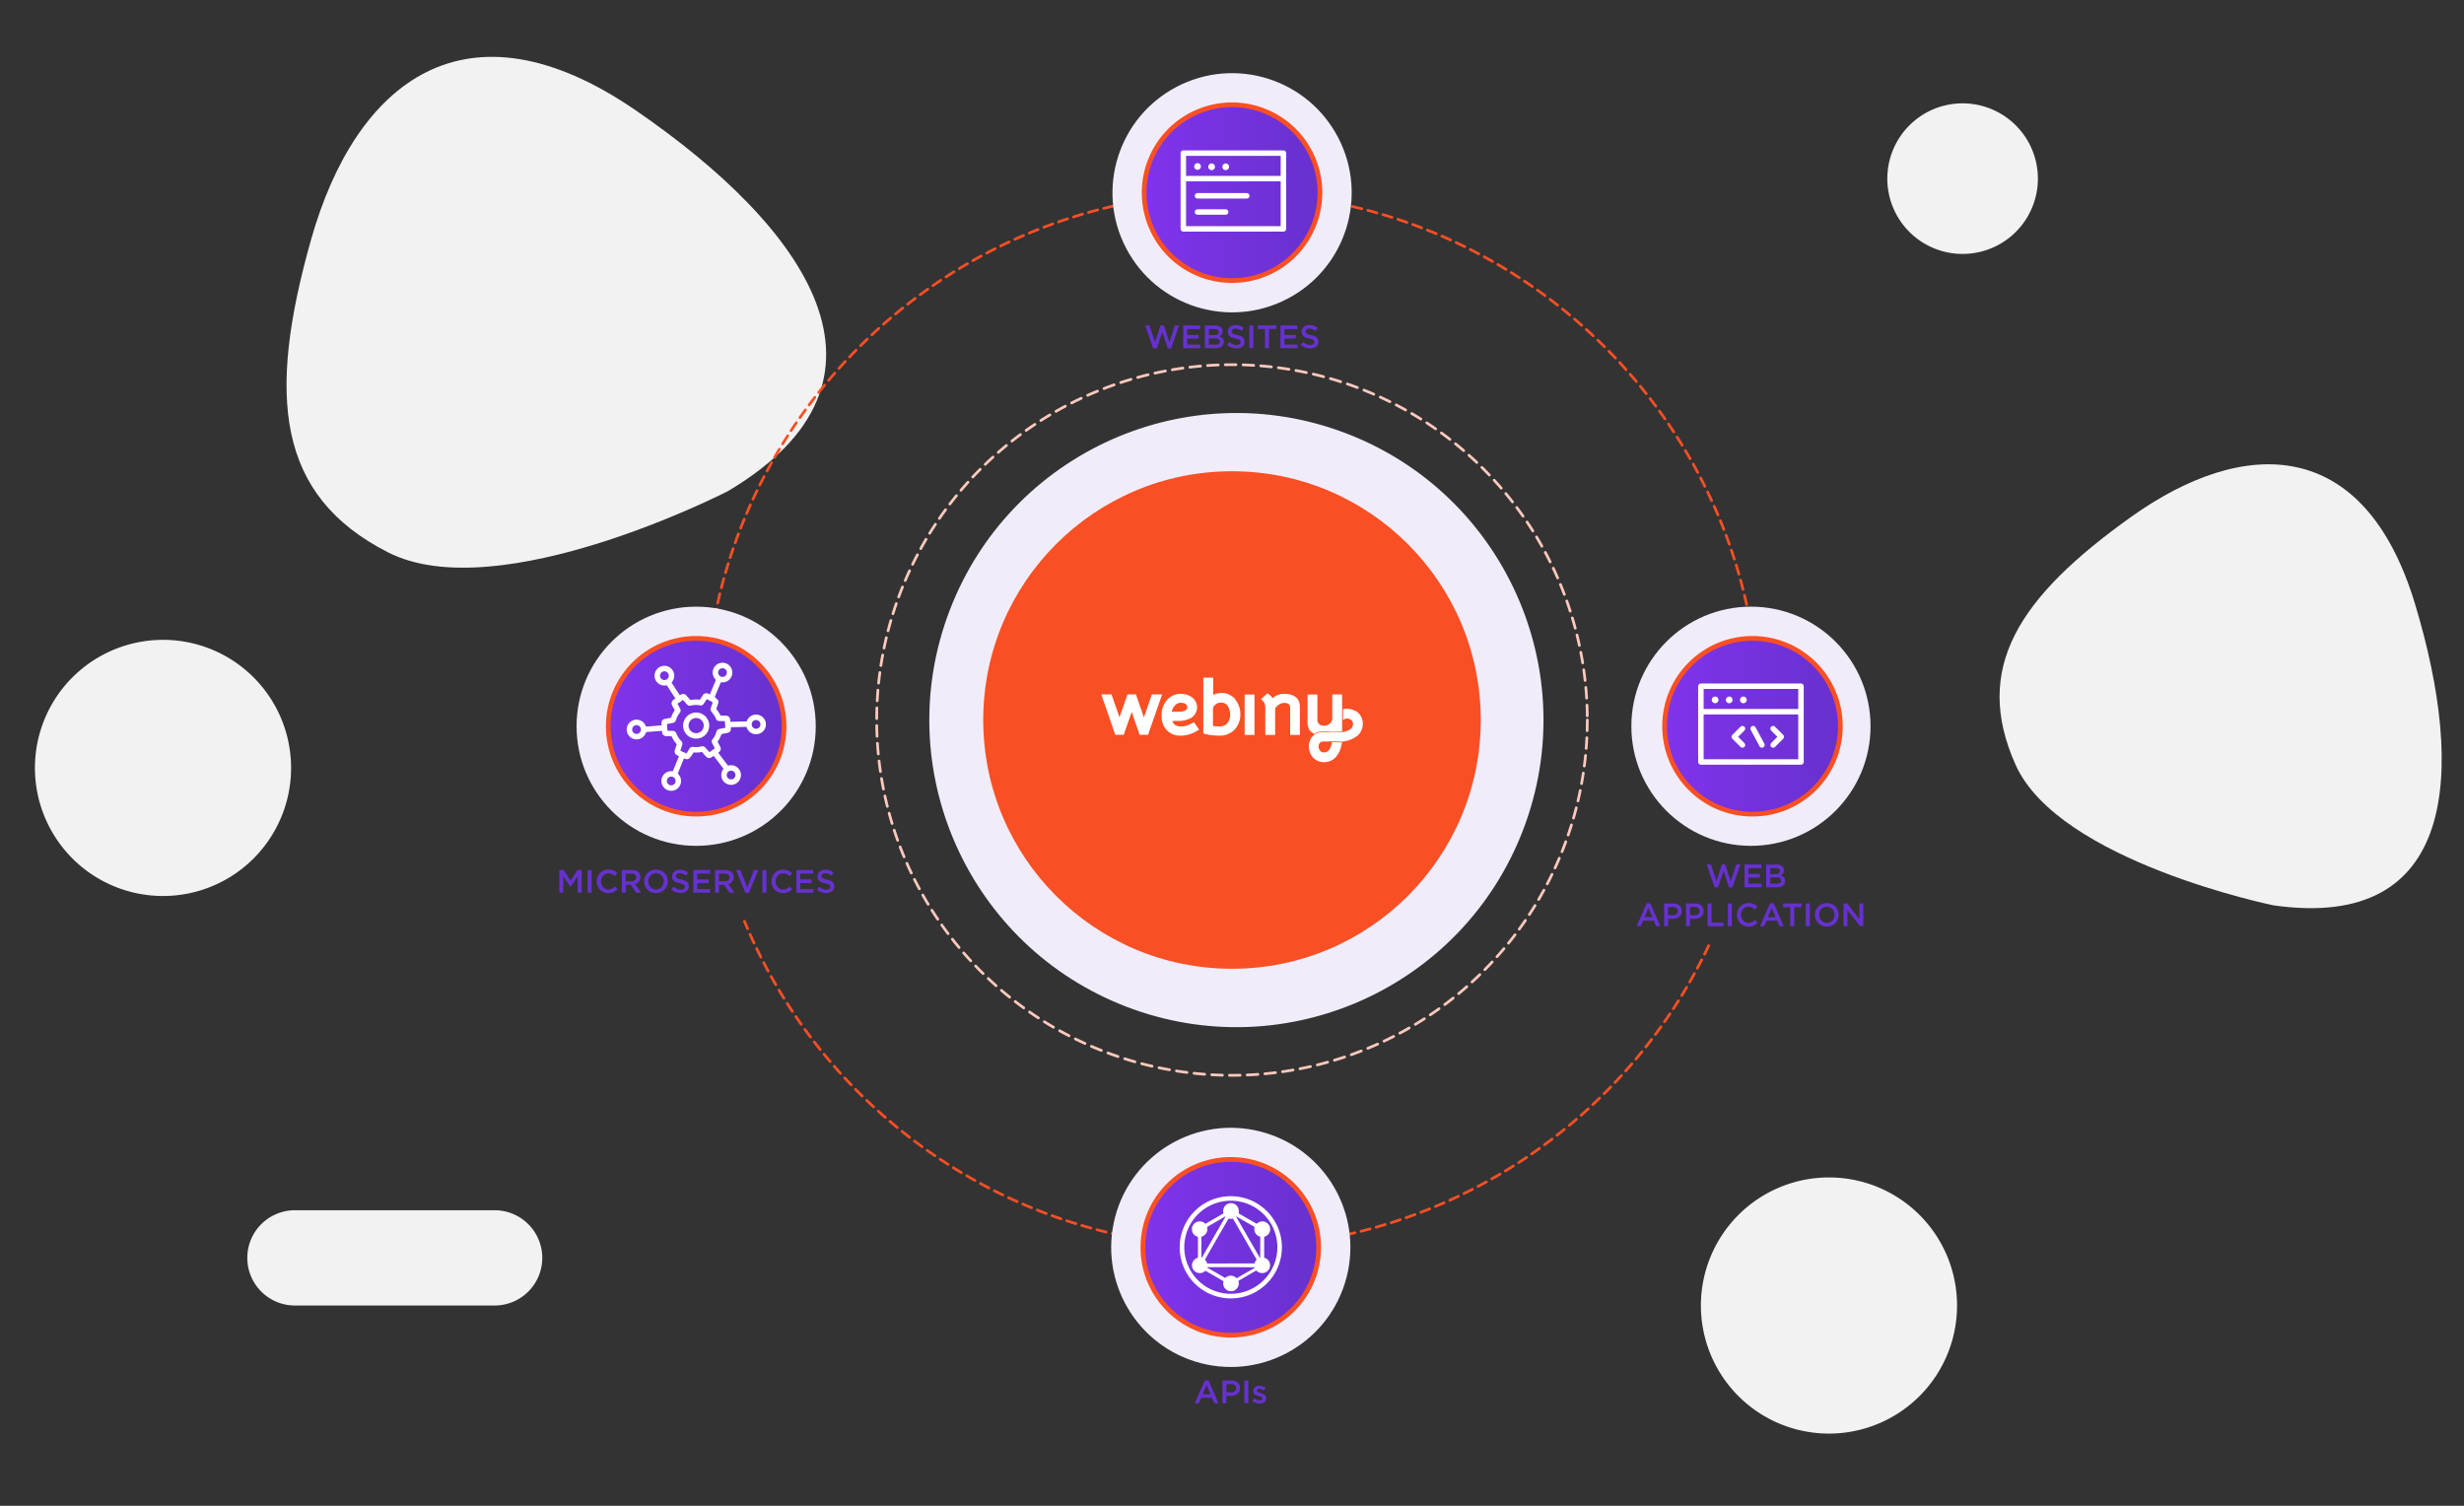 <svg xmlns="http://www.w3.org/2000/svg" xmlns:xlink="http://www.w3.org/1999/xlink" viewBox="0 0 900 550"><rect x="0" y="0" width="900" height="550" fill="#333333" stroke="none"/><defs><linearGradient id="a" x1="608.02" y1="265.27" x2="672.21" y2="265.27" gradientUnits="userSpaceOnUse"><stop offset="0" stop-color="#8033eb"/><stop offset="1" stop-color="#6731ce"/></linearGradient><linearGradient id="b" x1="222.19" y1="265.27" x2="286.38" y2="265.27" xlink:href="#a"/><linearGradient id="c" x1="417.93" y1="70.38" x2="482.12" y2="70.38" gradientTransform="translate(61.19 -166.86) rotate(22.5)" xlink:href="#a"/><linearGradient id="d" x1="417.45" y1="455.59" x2="481.64" y2="455.59" xlink:href="#a"/></defs><title>build-stuff</title><path d="M198.07,459.45a17.4,17.4,0,0,1-17.4,17.4H107.73a17.4,17.4,0,0,1-17.4-17.4h0a17.4,17.4,0,0,1,17.4-17.4h72.94a17.4,17.4,0,0,1,17.4,17.4Z" style="fill:#f2f2f2"/><path d="M714.83,476.85a46.78,46.78,0,1,1-46.78-46.78A46.77,46.77,0,0,1,714.83,476.85Z" style="fill:#f2f2f2"/><path d="M265.81,179.43s-83.66,43-124.17,22.28-44.21-56.93-28-114.25S170-2.42,232.25,40.33,334.41,138.82,265.81,179.43Z" style="fill:#f2f2f2"/><path d="M744.36,65.25a27.5,27.5,0,1,1-27.5-27.5A27.5,27.5,0,0,1,744.36,65.25Z" style="fill:#f2f2f2"/><circle cx="451.64" cy="263.05" r="112.14" transform="translate(44.58 590.89) rotate(-69.07)" style="fill:#f1ecfa"/><circle cx="450" cy="262.99" r="90.86" style="fill:#f94f24"/><path d="M423.69,253.63h-2.95l-2.43,7-.49,1.38-2.92-8.38h-3.07L408.91,262l-.49-1.38-2.43-7h-3.75l.27.77.94,2.69,2.28,6.56,1.65,4.76h3.07l2.91-8.37,2.92,8.37h3.07l1.65-4.76,2.28-6.56.94-2.69.27-.77Zm12.46,10.16-.46.24a17.76,17.76,0,0,1-2.05.93,6.45,6.45,0,0,1-2.18.38,3.86,3.86,0,0,1-2.28-.6,2.77,2.77,0,0,1-.94-1.41h1.94a10,10,0,0,0,4.57-.93,4.53,4.53,0,0,0,.5-7.8,7.05,7.05,0,0,0-3.95-1.16,6.59,6.59,0,0,0-5.15,2.36,8.33,8.33,0,0,0-1.86,5.6,7.38,7.38,0,0,0,1.82,5.24,6.73,6.73,0,0,0,5.16,2.07,11.7,11.7,0,0,0,6.2-1.89l.49-.31ZM430,257a2.43,2.43,0,0,1,1.22-.31,5.49,5.49,0,0,1,1,.1,2.32,2.32,0,0,1,.79.32,1.2,1.2,0,0,1,.45.44,1.41,1.41,0,0,1,.2.75,1,1,0,0,1-.25.8,3,3,0,0,1-.94.61,6,6,0,0,1-2.23.24H428a4.82,4.82,0,0,1,.94-2.05A3.94,3.94,0,0,1,430,257Zm21.25-1.53a6.34,6.34,0,0,0-5.13-2.34,6.42,6.42,0,0,0-3,.71V247.5h-3.59v20.41l.4.12a21,21,0,0,0,5.13.65,7.66,7.66,0,0,0,6-2.26,8.34,8.34,0,0,0,2-5.59A8.55,8.55,0,0,0,451.22,255.51ZM447.16,265a4.33,4.33,0,0,1-1.86.33c-.58,0-1.39-.05-2.24-.14v-6.28a1.92,1.92,0,0,1,.59-1.28,3.1,3.1,0,0,1,2.41-1,2.69,2.69,0,0,1,2.44,1.35,5.51,5.51,0,0,1,.81,3.05,4.62,4.62,0,0,1-1,3.1A3.24,3.24,0,0,1,447.16,265Zm7.46-11.32h3.59v14.76h-3.59Zm20.17,14.77V258.18a5.26,5.26,0,0,0-.44-2.21c-.8-1.63-2.6-2.53-5.06-2.53a6.3,6.3,0,0,0-4.42,1.56,6.36,6.36,0,0,0-1.55-1.5l-.38-.27-2.34,2.14.44.42a3.63,3.63,0,0,1,.88,1.16,4.13,4.13,0,0,1,.25,1.48v10h3.59v-9.73a6.22,6.22,0,0,1,1.43-1.36,3.48,3.48,0,0,1,2-.59,2.36,2.36,0,0,1,1.6.5c.23.21.45.56.45,1.61v9.56Zm5.32-.36c2-1.46,4.12-.86,6.24-.77h.39a31.08,31.08,0,0,0,3.48-.21V253.66h-3.59v9.09a3.06,3.06,0,0,1-2.73,2.33s-2.43.19-2.71-1.85v-9.56H477.6v10.24a5.3,5.3,0,0,0,.44,2.22A4.13,4.13,0,0,0,480.11,268.07Z" style="fill:#fff"/><path d="M495.17,259.76a6.11,6.11,0,0,0-4.61-.71h0v4.08a1.13,1.13,0,0,1,.15-.21,1.39,1.39,0,0,1,.27-.21,2.37,2.37,0,0,1,2.33.1,1.83,1.83,0,0,1,.88,1.83,2.15,2.15,0,0,1-.78,1.56,6.16,6.16,0,0,1-2.9,1.15h-.05l-.12,0h0c-.5,0-2.11.18-3.57.16H486l-1.94-.13a5.43,5.43,0,0,0-.57,0,4.07,4.07,0,0,0-.5,0l-.44,0h-.13a5.45,5.45,0,0,0-2,.77l-.06,0a5,5,0,0,0-1.48,1.51,6,6,0,0,0,0,6.05,5.38,5.38,0,0,0,5.08,2.67,5.64,5.64,0,0,0,4.05-1.94,9,9,0,0,0,1.9-3.92q.17-.69.27-1.35l-3.64-.08c-.08.39-.18.77-.29,1.15a5.09,5.09,0,0,1-.91,1.82,2.16,2.16,0,0,1-1.56.75,1.85,1.85,0,0,1-1.82-.92,2.36,2.36,0,0,1-.05-2.33,1.71,1.71,0,0,1,.21-.26,2.21,2.21,0,0,1,1.68-.45c.7,0,1.37,0,2-.05h0c.26,0,.51,0,.76,0h0l3.69.08a10.64,10.64,0,0,0,5.51-2.09,5.73,5.73,0,0,0,2-4,5.41,5.41,0,0,0-2.57-5.14" style="fill:#fff"/><path d="M579.78,263A129.78,129.78,0,1,1,450,133.21,129.78,129.78,0,0,1,579.78,263Z" style="fill:none;stroke:#fec9bc;stroke-linecap:round;stroke-miterlimit:10;stroke-dasharray:3.888,2.592"/><path d="M624.11,345.44a192.69,192.69,0,0,1-352.19-8.93" style="fill:none;stroke:#f94f24;stroke-linecap:round;stroke-miterlimit:10;stroke-dasharray:3.441,2.294"/><path d="M259.09,288.65a194,194,0,0,1-1.7-25.66c0-106.38,86.24-192.61,192.61-192.61S642.61,156.61,642.61,263q0,8.85-.79,17.5" style="fill:none;stroke:#f94f24;stroke-linecap:round;stroke-miterlimit:10;stroke-dasharray:3.441,2.294"/><circle cx="639.55" cy="265.27" r="43.68" style="fill:#f1ecfa"/><circle cx="640.11" cy="265.27" r="32.1" style="stroke:#f94f24;stroke-linecap:round;stroke-miterlimit:10;stroke-width:1.723px;fill:url(#a)"/><path d="M208.36,324h0l-2.6-3.88v5.92h-1.45v-8.29h1.56l2.52,3.92,2.53-3.92h1.55v8.29H211v-5.95Z" style="fill:#6731cf"/><path d="M216.09,317.78v8.29h-1.44v-8.29Z" style="fill:#6731cf"/><path d="M224.87,325.36a5.3,5.3,0,0,1-.76.46,3.37,3.37,0,0,1-.88.29,5,5,0,0,1-1.06.1,4.21,4.21,0,0,1-3-1.23,4.31,4.31,0,0,1-.88-1.36,4.57,4.57,0,0,1,0-3.36,4,4,0,0,1,.88-1.36,4.12,4.12,0,0,1,1.35-.93,4.41,4.41,0,0,1,1.73-.34,5.56,5.56,0,0,1,1,.1,3.76,3.76,0,0,1,.86.27,4.17,4.17,0,0,1,.72.4,7.91,7.91,0,0,1,.63.52l-.94,1.08a4.89,4.89,0,0,0-1-.74,2.79,2.79,0,0,0-1.27-.29,2.67,2.67,0,0,0-1.1.23,3,3,0,0,0-.87.63,3.14,3.14,0,0,0-.57.93,3.35,3.35,0,0,0-.2,1.15,3.41,3.41,0,0,0,.2,1.16,3.07,3.07,0,0,0,.57.94,2.7,2.7,0,0,0,.87.63,2.53,2.53,0,0,0,1.1.24,2.66,2.66,0,0,0,1.3-.3,4.74,4.74,0,0,0,1.08-.78l.94.95A7.54,7.54,0,0,1,224.87,325.36Z" style="fill:#6731cf"/><path d="M232.39,326.07l-2-2.89h-1.83v2.89h-1.44v-8.29h3.69a4.28,4.28,0,0,1,1.29.18,2.81,2.81,0,0,1,1,.52,2.19,2.19,0,0,1,.61.83,2.9,2.9,0,0,1,.07,2,2.54,2.54,0,0,1-.41.72,2.42,2.42,0,0,1-.62.53,3.16,3.16,0,0,1-.8.34l2.24,3.14Zm-.48-6.63a2,2,0,0,0-1.27-.35h-2.13v2.8h2.14a1.94,1.94,0,0,0,1.25-.38,1.27,1.27,0,0,0,.46-1A1.24,1.24,0,0,0,231.91,319.44Z" style="fill:#6731cf"/><path d="M243.62,323.57a4.08,4.08,0,0,1-.9,1.37,4.28,4.28,0,0,1-3.13,1.27,4.51,4.51,0,0,1-1.75-.33,4.19,4.19,0,0,1-1.36-.92,4.11,4.11,0,0,1-.89-1.37,4.44,4.44,0,0,1,0-3.31,4,4,0,0,1,.9-1.37,4.34,4.34,0,0,1,3.13-1.28,4.51,4.51,0,0,1,1.75.34,4.15,4.15,0,0,1,2.25,2.28,4.47,4.47,0,0,1,0,3.32Zm-1.41-2.78a2.91,2.91,0,0,0-.58-.94,2.78,2.78,0,0,0-.9-.64,2.71,2.71,0,0,0-1.14-.24,2.68,2.68,0,0,0-2,.86,2.91,2.91,0,0,0-.58.94,3.38,3.38,0,0,0,0,2.29,3.1,3.1,0,0,0,.58.94,2.78,2.78,0,0,0,.9.64,2.71,2.71,0,0,0,1.14.24,2.78,2.78,0,0,0,2-.86,2.91,2.91,0,0,0,.58-.94,3.38,3.38,0,0,0,0-2.29Z" style="fill:#6731cf"/><path d="M247,320.37a.87.87,0,0,0,.31.33,2.24,2.24,0,0,0,.6.29c.26.08.59.18,1,.27a8,8,0,0,1,1.16.37,2.82,2.82,0,0,1,.84.49,1.9,1.9,0,0,1,.5.67,2.14,2.14,0,0,1,.18.91,2.54,2.54,0,0,1-.22,1.06,2.33,2.33,0,0,1-.61.78,2.64,2.64,0,0,1-.93.48,3.76,3.76,0,0,1-1.19.17,5.39,5.39,0,0,1-1.84-.32,5.09,5.09,0,0,1-1.63-1l.88-1a5.32,5.32,0,0,0,1.22.8,3.3,3.3,0,0,0,1.4.28,1.79,1.79,0,0,0,1.07-.29.88.88,0,0,0,.4-.77.87.87,0,0,0-.08-.4.7.7,0,0,0-.28-.32,2.16,2.16,0,0,0-.57-.28,9.85,9.85,0,0,0-.95-.28,9.34,9.34,0,0,1-1.18-.34,3.26,3.26,0,0,1-.87-.47,1.88,1.88,0,0,1-.53-.69,2.41,2.41,0,0,1-.19-1,2.33,2.33,0,0,1,.22-1,2.27,2.27,0,0,1,.58-.76,2.56,2.56,0,0,1,.89-.49,3.45,3.45,0,0,1,1.14-.17,5,5,0,0,1,1.64.26,5.09,5.09,0,0,1,1.37.78l-.79,1.1a5.09,5.09,0,0,0-1.12-.63,3,3,0,0,0-1.13-.22,1.54,1.54,0,0,0-1,.29.87.87,0,0,0-.36.7A1.1,1.1,0,0,0,247,320.37Z" style="fill:#6731cf"/><path d="M259.38,319.09h-4.7v2.13h4.16v1.32h-4.16v2.22h4.75v1.31h-6.19v-8.29h6.14Z" style="fill:#6731cf"/><path d="M266.5,326.07l-2.05-2.89h-1.83v2.89h-1.44v-8.29h3.69a4.28,4.28,0,0,1,1.29.18,2.81,2.81,0,0,1,1,.52,2.19,2.19,0,0,1,.61.83,2.6,2.6,0,0,1,.22,1.1,2.75,2.75,0,0,1-.15.93,2.54,2.54,0,0,1-.41.72,2.27,2.27,0,0,1-.62.53,3,3,0,0,1-.8.34l2.24,3.14Zm-.48-6.63a2,2,0,0,0-1.27-.35h-2.13v2.8h2.14a1.92,1.92,0,0,0,1.25-.38,1.27,1.27,0,0,0,.46-1A1.24,1.24,0,0,0,266,319.44Z" style="fill:#6731cf"/><path d="M275.4,317.78H277l-3.45,8.35h-1.28l-3.45-8.35h1.61l2.5,6.37Z" style="fill:#6731cf"/><path d="M279.93,317.78v8.29h-1.45v-8.29Z" style="fill:#6731cf"/><path d="M288.7,325.36a4.7,4.7,0,0,1-.75.46,3.5,3.5,0,0,1-.88.29,5,5,0,0,1-1.06.1,4.28,4.28,0,0,1-1.69-.33A4.22,4.22,0,0,1,283,325a4.31,4.31,0,0,1-.88-1.36,4.64,4.64,0,0,1,0-3.36,4.17,4.17,0,0,1,.89-1.36,3.92,3.92,0,0,1,1.35-.93,4.38,4.38,0,0,1,1.73-.34,5.37,5.37,0,0,1,1,.1,3.61,3.61,0,0,1,.86.27,4.68,4.68,0,0,1,.73.4,6.31,6.31,0,0,1,.62.52l-.93,1.08a5,5,0,0,0-1.06-.74,2.72,2.72,0,0,0-1.26-.29,2.64,2.64,0,0,0-1.1.23,2.76,2.76,0,0,0-1.44,1.56,3.13,3.13,0,0,0-.2,1.15,3.18,3.18,0,0,0,.2,1.16,2.73,2.73,0,0,0,.57.94,2.69,2.69,0,0,0,2,.87,2.66,2.66,0,0,0,1.3-.3,5.22,5.22,0,0,0,1.08-.78l.93.95A5.51,5.51,0,0,1,288.7,325.36Z" style="fill:#6731cf"/><path d="M297,319.09h-4.69v2.13h4.16v1.32h-4.16v2.22h4.75v1.31h-6.2v-8.29H297Z" style="fill:#6731cf"/><path d="M300.15,320.37a.77.77,0,0,0,.3.33,2.32,2.32,0,0,0,.61.29c.25.08.58.18,1,.27a8.83,8.83,0,0,1,1.16.37,2.89,2.89,0,0,1,.83.49,2.06,2.06,0,0,1,.51.67,2.31,2.31,0,0,1,.17.91,2.39,2.39,0,0,1-.22,1.06,2.18,2.18,0,0,1-.6.78,2.73,2.73,0,0,1-.93.48,3.87,3.87,0,0,1-1.2.17,5.44,5.44,0,0,1-1.84-.32,5.16,5.16,0,0,1-1.62-1l.88-1a5.11,5.11,0,0,0,1.22.8,3.26,3.26,0,0,0,1.39.28,1.82,1.82,0,0,0,1.08-.29.9.9,0,0,0,.39-.77,1,1,0,0,0-.07-.4.73.73,0,0,0-.29-.32,2.16,2.16,0,0,0-.57-.28,9.53,9.53,0,0,0-.94-.28,9.05,9.05,0,0,1-1.19-.34,3,3,0,0,1-.86-.47,1.91,1.91,0,0,1-.54-.69,2.42,2.42,0,0,1-.18-1,2.33,2.33,0,0,1,.21-1,2.4,2.4,0,0,1,.58-.76,2.65,2.65,0,0,1,.89-.49,3.49,3.49,0,0,1,1.14-.17,4.52,4.52,0,0,1,3,1l-.78,1.1a5.15,5.15,0,0,0-1.13-.63,3,3,0,0,0-1.12-.22,1.57,1.57,0,0,0-1,.29.87.87,0,0,0-.36.7A.94.94,0,0,0,300.15,320.37Z" style="fill:#6731cf"/><path d="M423.9,118.86h1.24l2,6.17,2-6.15h1.53l-2.89,8.36h-1.25l-2-6-2,6H421.2l-2.89-8.36h1.58l2,6.15Z" style="fill:#6731cf"/><path d="M438.32,120.2h-4.7v2.13h4.16v1.32h-4.16v2.21h4.76v1.32h-6.2v-8.3h6.14Z" style="fill:#6731cf"/><path d="M445.82,119.45a1.86,1.86,0,0,1,.73,1.56,2.07,2.07,0,0,1-.1.68,1.86,1.86,0,0,1-.25.51,2,2,0,0,1-.38.39,3.59,3.59,0,0,1-.44.28,5,5,0,0,1,.66.3,2.14,2.14,0,0,1,.52.41,1.68,1.68,0,0,1,.34.56,2.36,2.36,0,0,1-.1,1.74,2.11,2.11,0,0,1-.62.71,2.88,2.88,0,0,1-1,.44,5,5,0,0,1-1.26.15h-3.83v-8.3h3.71A3.16,3.16,0,0,1,445.82,119.45Zm-1.14,2.66a1.05,1.05,0,0,0,.06-1.65,1.76,1.76,0,0,0-1.08-.29h-2.1v2.22h2A2,2,0,0,0,444.68,122.11Zm.47,3.49a1,1,0,0,0,.42-.86,1,1,0,0,0-.42-.83,2.22,2.22,0,0,0-1.28-.3h-2.31v2.28H444A2.11,2.11,0,0,0,445.15,125.6Z" style="fill:#6731cf"/><path d="M450,121.48a.92.92,0,0,0,.3.33,2.33,2.33,0,0,0,.61.28c.26.09.58.18,1,.28a8.83,8.83,0,0,1,1.16.37,2.86,2.86,0,0,1,.84.49,1.9,1.9,0,0,1,.5.67,2.31,2.31,0,0,1,.17.91,2.49,2.49,0,0,1-.21,1,2.36,2.36,0,0,1-.61.79,2.73,2.73,0,0,1-.93.48,4.14,4.14,0,0,1-1.2.17,5.21,5.21,0,0,1-1.84-.33,5.12,5.12,0,0,1-1.62-1l.88-1a5.11,5.11,0,0,0,1.22.8,3.46,3.46,0,0,0,1.4.28,1.81,1.81,0,0,0,1.07-.29.91.91,0,0,0,.4-.77,1,1,0,0,0-.08-.4.81.81,0,0,0-.29-.33,2.15,2.15,0,0,0-.57-.28c-.24-.08-.55-.17-.94-.27a10.69,10.69,0,0,1-1.18-.34,3,3,0,0,1-.87-.48,2.09,2.09,0,0,1-.54-.68,2.43,2.43,0,0,1-.18-1,2.31,2.31,0,0,1,.21-1,2.4,2.4,0,0,1,.58-.76,2.49,2.49,0,0,1,.89-.49,3.49,3.49,0,0,1,1.14-.18,4.66,4.66,0,0,1,1.64.27,4.94,4.94,0,0,1,1.37.78l-.78,1.1a4.58,4.58,0,0,0-1.13-.63,2.94,2.94,0,0,0-1.12-.22,1.51,1.51,0,0,0-1,.29.89.89,0,0,0-.35.7A.94.94,0,0,0,450,121.48Z" style="fill:#6731cf"/><path d="M457.79,118.88v8.3h-1.45v-8.3Z" style="fill:#6731cf"/><path d="M463.53,127.18h-1.47v-7h-2.63v-1.35h6.73v1.35h-2.63Z" style="fill:#6731cf"/><path d="M473.84,120.2h-4.7v2.13h4.16v1.32h-4.16v2.21h4.76v1.32h-6.2v-8.3h6.14Z" style="fill:#6731cf"/><path d="M476.94,121.48a.87.87,0,0,0,.31.33,2.11,2.11,0,0,0,.6.28c.26.09.59.18,1,.28a8.37,8.37,0,0,1,1.16.37,2.62,2.62,0,0,1,.84.49,1.9,1.9,0,0,1,.5.67,2.14,2.14,0,0,1,.18.91,2.49,2.49,0,0,1-.22,1,2.36,2.36,0,0,1-.61.79,2.73,2.73,0,0,1-.93.48,4.07,4.07,0,0,1-1.19.17,5.17,5.17,0,0,1-1.84-.33,5.06,5.06,0,0,1-1.63-1l.88-1a5.11,5.11,0,0,0,1.22.8,3.46,3.46,0,0,0,1.4.28,1.79,1.79,0,0,0,1.07-.29.88.88,0,0,0,.4-.77,1,1,0,0,0-.08-.4.78.78,0,0,0-.28-.33,2.52,2.52,0,0,0-.57-.28c-.24-.08-.56-.17-.95-.27a11.37,11.37,0,0,1-1.18-.34,3.28,3.28,0,0,1-.87-.48,1.93,1.93,0,0,1-.53-.68,2.43,2.43,0,0,1-.19-1,2.18,2.18,0,0,1,.22-1,2.27,2.27,0,0,1,.58-.76,2.33,2.33,0,0,1,.89-.49,3.45,3.45,0,0,1,1.14-.18,4.74,4.74,0,0,1,1.64.27,5.09,5.09,0,0,1,1.37.78l-.79,1.1a4.71,4.71,0,0,0-1.12-.63,3,3,0,0,0-1.13-.22,1.46,1.46,0,0,0-1,.29.87.87,0,0,0-.36.7A1.1,1.1,0,0,0,476.94,121.48Z" style="fill:#6731cf"/><path d="M445.07,512.55h-1.54l-.84-2h-3.92l-.86,2h-1.49l3.65-8.36h1.35Zm-4.35-6.62-1.42,3.32h2.86Z" style="fill:#6731cf"/><path d="M452.66,508.27a2.6,2.6,0,0,1-.72.89,3.47,3.47,0,0,1-1.05.54,4.59,4.59,0,0,1-1.3.18h-1.65v2.67H446.5v-8.3h3.27a4.19,4.19,0,0,1,1.31.2,2.67,2.67,0,0,1,1,.56,2.54,2.54,0,0,1,.63.88,2.81,2.81,0,0,1,.22,1.15A2.85,2.85,0,0,1,452.66,508.27ZM451,505.94a2.1,2.1,0,0,0-1.31-.37h-1.7v3h1.7a2,2,0,0,0,1.32-.41,1.34,1.34,0,0,0,.48-1.08A1.36,1.36,0,0,0,451,505.94Z" style="fill:#6731cf"/><path d="M455.94,504.25v8.3H454.5v-8.3Z" style="fill:#6731cf"/><path d="M462.29,511.56a1.54,1.54,0,0,1-.49.61,2,2,0,0,1-.74.37,3.33,3.33,0,0,1-.91.13,4.16,4.16,0,0,1-1.37-.24,4.5,4.5,0,0,1-1.29-.7l.64-1a4.28,4.28,0,0,0,1,.57,2.92,2.92,0,0,0,1,.2,1.16,1.16,0,0,0,.72-.19.57.57,0,0,0,.26-.49v0a.45.45,0,0,0-.12-.31.91.91,0,0,0-.3-.23,3,3,0,0,0-.45-.18l-.53-.16-.7-.24a2.44,2.44,0,0,1-.62-.33,1.72,1.72,0,0,1-.46-.51,1.47,1.47,0,0,1-.18-.76v0a1.83,1.83,0,0,1,.17-.79,1.91,1.91,0,0,1,.48-.61,2.3,2.3,0,0,1,.71-.38,3,3,0,0,1,.87-.13,4.23,4.23,0,0,1,1.2.19,4.45,4.45,0,0,1,1.1.52l-.57,1a5,5,0,0,0-.91-.43,2.54,2.54,0,0,0-.86-.16,1,1,0,0,0-.64.18.53.53,0,0,0-.23.45v0a.4.4,0,0,0,.12.29,1.14,1.14,0,0,0,.31.23c.13.06.28.13.45.19l.53.17a6.37,6.37,0,0,1,.69.25,2.91,2.91,0,0,1,.62.35,1.65,1.65,0,0,1,.45.5,1.37,1.37,0,0,1,.18.72v0A1.91,1.91,0,0,1,462.29,511.56Z" style="fill:#6731cf"/><path d="M628.93,315.75h1.23l2,6.18,2-6.16h1.53l-2.89,8.36h-1.26l-2-6-2,6h-1.25l-2.89-8.36h1.57l2,6.16Z" style="fill:#6731cf"/><path d="M643.34,317.09h-4.69v2.13h4.16v1.32h-4.16v2.22h4.75v1.31h-6.2v-8.3h6.14Z" style="fill:#6731cf"/><path d="M650.85,316.34a1.86,1.86,0,0,1,.73,1.56,2.07,2.07,0,0,1-.1.68,1.88,1.88,0,0,1-.26.51,1.71,1.71,0,0,1-.37.39,3.19,3.19,0,0,1-.44.28,4,4,0,0,1,.66.31,2.32,2.32,0,0,1,.52.4,1.61,1.61,0,0,1,.33.57,2.11,2.11,0,0,1,.12.75,2.05,2.05,0,0,1-.22,1,2,2,0,0,1-.62.72,2.78,2.78,0,0,1-1,.43,4.87,4.87,0,0,1-1.25.15h-3.83v-8.3h3.71A3.16,3.16,0,0,1,650.85,316.34ZM649.71,319a1,1,0,0,0,.42-.86.92.92,0,0,0-.37-.79,1.76,1.76,0,0,0-1.08-.28h-2.09v2.21h2A2,2,0,0,0,649.71,319Zm.46,3.49a1.05,1.05,0,0,0,0-1.69,2.22,2.22,0,0,0-1.28-.3h-2.31v2.28H649A2.06,2.06,0,0,0,650.17,322.49Z" style="fill:#6731cf"/><path d="M606.45,338.29h-1.54l-.84-2h-3.92l-.86,2H597.8l3.65-8.35h1.35Zm-4.35-6.61L600.68,335h2.86Z" style="fill:#6731cf"/><path d="M614,334a2.47,2.47,0,0,1-.72.88,3.08,3.08,0,0,1-1.05.54,4.26,4.26,0,0,1-1.3.19h-1.65v2.66h-1.44V330h3.27a4.19,4.19,0,0,1,1.31.19,2.68,2.68,0,0,1,1,.57,2.5,2.5,0,0,1,.63.87,3.1,3.1,0,0,1,0,2.39Zm-1.71-2.33a2.1,2.1,0,0,0-1.31-.38h-1.7v3H611a2,2,0,0,0,1.32-.41,1.36,1.36,0,0,0,.48-1.09A1.34,1.34,0,0,0,612.33,331.69Z" style="fill:#6731cf"/><path d="M622,334a2.45,2.45,0,0,1-.71.88,3,3,0,0,1-1.06.54,4.15,4.15,0,0,1-1.29.19h-1.65v2.66h-1.45V330h3.27a4.1,4.1,0,0,1,1.31.19,2.73,2.73,0,0,1,1,.57,2.5,2.5,0,0,1,.63.87,3,3,0,0,1,.22,1.15A2.73,2.73,0,0,1,622,334Zm-1.7-2.33a2.1,2.1,0,0,0-1.31-.38h-1.7v3h1.7a2,2,0,0,0,1.31-.41,1.36,1.36,0,0,0,.48-1.09A1.33,1.33,0,0,0,620.25,331.69Z" style="fill:#6731cf"/><path d="M623.71,330h1.45v7h4.36v1.31h-5.81Z" style="fill:#6731cf"/><path d="M632.58,330v8.29h-1.45V330Z" style="fill:#6731cf"/><path d="M641.35,337.58a4.7,4.7,0,0,1-.75.46,3.5,3.5,0,0,1-.88.29,5,5,0,0,1-1.06.11,4.11,4.11,0,0,1-3.9-2.6,4.26,4.26,0,0,1-.32-1.68,4.39,4.39,0,0,1,.31-1.67,4.08,4.08,0,0,1,.88-1.37,4.28,4.28,0,0,1,1.35-.93,4.44,4.44,0,0,1,1.73-.33,5.52,5.52,0,0,1,1,.09,3.76,3.76,0,0,1,.86.27,3.63,3.63,0,0,1,.72.41,5.11,5.11,0,0,1,.63.52l-.93,1.08a4.89,4.89,0,0,0-1.06-.75,2.73,2.73,0,0,0-1.27-.29,2.49,2.49,0,0,0-1.09.24,2.75,2.75,0,0,0-.88.62,2.92,2.92,0,0,0-.56.93,3.13,3.13,0,0,0-.21,1.15,3.19,3.19,0,0,0,.21,1.16,2.86,2.86,0,0,0,.56.94,2.81,2.81,0,0,0,.88.64,2.63,2.63,0,0,0,1.09.23,2.81,2.81,0,0,0,1.31-.29,5.35,5.35,0,0,0,1.07-.79l.94,1A5.43,5.43,0,0,1,641.35,337.58Z" style="fill:#6731cf"/><path d="M651.49,338.29H650l-.84-2h-3.92l-.86,2h-1.49l3.65-8.35h1.35Zm-4.35-6.61L645.72,335h2.86Z" style="fill:#6731cf"/><path d="M655.36,338.29h-1.47v-6.94h-2.64V330H658v1.35h-2.63Z" style="fill:#6731cf"/><path d="M661.06,330v8.29h-1.45V330Z" style="fill:#6731cf"/><path d="M671.27,335.79a4.08,4.08,0,0,1-.9,1.37,4.34,4.34,0,0,1-3.13,1.28,4.51,4.51,0,0,1-1.75-.34,4.15,4.15,0,0,1-2.25-2.28,4.27,4.27,0,0,1-.32-1.66,4.2,4.2,0,0,1,.32-1.66,4.08,4.08,0,0,1,.9-1.37,4.26,4.26,0,0,1,1.37-.93,4.38,4.38,0,0,1,1.76-.34,4.51,4.51,0,0,1,1.75.33,4.15,4.15,0,0,1,2.25,2.28,4.27,4.27,0,0,1,.32,1.66A4.2,4.2,0,0,1,671.27,335.79ZM669.86,333a3.1,3.1,0,0,0-.58-.94,2.78,2.78,0,0,0-.9-.64,2.71,2.71,0,0,0-1.14-.24,2.78,2.78,0,0,0-2,.86,2.91,2.91,0,0,0-.58.94,3.38,3.38,0,0,0,0,2.29,3.1,3.1,0,0,0,.58.94,2.78,2.78,0,0,0,.9.64,2.71,2.71,0,0,0,1.14.24,2.78,2.78,0,0,0,1.13-.23,2.82,2.82,0,0,0,.88-.63,2.91,2.91,0,0,0,.58-.94,3.38,3.38,0,0,0,0-2.29Z" style="fill:#6731cf"/><path d="M679.14,330h1.45v8.29h-1.22l-4.57-5.9v5.9h-1.44V330h1.35l4.43,5.73Z" style="fill:#6731cf"/><circle cx="254.28" cy="265.27" r="43.68" style="fill:#f1ecfa"/><circle cx="254.28" cy="265.27" r="32.1" style="stroke:#f94f24;stroke-linecap:round;stroke-miterlimit:10;stroke-width:1.723px;fill:url(#b)"/><path d="M261.45,256.35c-.15.45-.29.91-.45,1.36s-.28.79-.43,1.18a.37.37,0,0,0,.08.42c.44.57.87,1.15,1.26,1.76a3.52,3.52,0,0,1,.44.94.44.44,0,0,0,.5.35l2.25.06c.42,0,.57.15.61.57.09,1,.18,2,.26,3,0,.54-.05.65-.57.75l-2.43.49a.34.34,0,0,0-.31.28,8.8,8.8,0,0,1-1.65,3.2.31.31,0,0,0,0,.28c.38.73.78,1.45,1.16,2.18a.53.53,0,0,1-.18.77l-2.5,1.75c-.44.31-.63.26-1-.16-.55-.63-1.1-1.26-1.66-1.87a.38.38,0,0,0-.31-.08,8.68,8.68,0,0,1-3.55.21.36.36,0,0,0-.27.15c-.32.5-.6,1-.93,1.52a4.16,4.16,0,0,1-.64.75.52.52,0,0,1-.44.06c-1-.42-1.93-.86-2.89-1.29a.54.54,0,0,1-.33-.76c.26-.82.53-1.63.78-2.46a.41.41,0,0,0-.05-.33,8.77,8.77,0,0,1-2.08-3.21c-.06-.17-.13-.25-.32-.25l-2.37-.09c-.44,0-.58-.17-.61-.61-.06-1-.15-2-.21-3,0-.52,0-.62.55-.72l2.46-.48a.36.36,0,0,0,.3-.27,15.69,15.69,0,0,1,.72-1.75,11.11,11.11,0,0,1,.91-1.36.3.3,0,0,0,0-.36l-1.13-2.08c-.21-.39-.14-.62.23-.88l2.48-1.73c.37-.25.57-.23.85.09.58.66,1.15,1.31,1.74,1.95a.36.36,0,0,0,.29.1,8.62,8.62,0,0,1,3.88-.12.25.25,0,0,0,.31-.14l1.33-2a.5.5,0,0,1,.75-.22c.78.38,1.54.79,2.32,1.19Zm-3.4,8.67a3.77,3.77,0,1,1-3.77-3.76A3.77,3.77,0,0,1,258.05,265Z" style="fill:none;stroke:#fff;stroke-linecap:round;stroke-linejoin:round;stroke-width:2px;fill-rule:evenodd"/><line x1="244.36" y1="249.71" x2="248.08" y2="255.43" style="fill:none;stroke:#fff;stroke-linecap:round;stroke-linejoin:round;stroke-width:2px"/><path d="M245.28,246.79a2.6,2.6,0,1,1-2.6-2.59A2.59,2.59,0,0,1,245.28,246.79Z" style="fill:none;stroke:#fff;stroke-linecap:round;stroke-linejoin:round;stroke-width:2px;fill-rule:evenodd"/><line x1="262.44" y1="248.68" x2="259.81" y2="254.97" style="fill:none;stroke:#fff;stroke-linecap:round;stroke-linejoin:round;stroke-width:2px"/><path d="M265.36,247.8a2.59,2.59,0,1,1,.68-3.61A2.59,2.59,0,0,1,265.36,247.8Z" style="fill:none;stroke:#fff;stroke-linecap:round;stroke-linejoin:round;stroke-width:2px;fill-rule:evenodd"/><line x1="272.8" y1="264.49" x2="265.98" y2="264.65" style="fill:none;stroke:#fff;stroke-linecap:round;stroke-linejoin:round;stroke-width:2px"/><path d="M274.8,266.8a2.59,2.59,0,1,1,3.57-.85A2.6,2.6,0,0,1,274.8,266.8Z" style="fill:none;stroke:#fff;stroke-linecap:round;stroke-linejoin:round;stroke-width:2px;fill-rule:evenodd"/><line x1="265.16" y1="280.31" x2="261.01" y2="274.89" style="fill:none;stroke:#fff;stroke-linecap:round;stroke-linejoin:round;stroke-width:2px"/><path d="M264.46,283.28a2.59,2.59,0,1,1,2.78,2.39A2.59,2.59,0,0,1,264.46,283.28Z" style="fill:none;stroke:#fff;stroke-linecap:round;stroke-linejoin:round;stroke-width:2px;fill-rule:evenodd"/><line x1="246.62" y1="282.22" x2="249.2" y2="275.91" style="fill:none;stroke:#fff;stroke-linecap:round;stroke-linejoin:round;stroke-width:2px"/><path d="M243.7,283.13a2.59,2.59,0,1,1-.65,3.61A2.59,2.59,0,0,1,243.7,283.13Z" style="fill:none;stroke:#fff;stroke-linecap:round;stroke-linejoin:round;stroke-width:2px;fill-rule:evenodd"/><line x1="235.88" y1="266.4" x2="242.68" y2="265.87" style="fill:none;stroke:#fff;stroke-linecap:round;stroke-linejoin:round;stroke-width:2px"/><path d="M233.77,264.19a2.6,2.6,0,1,1-3.52,1A2.59,2.59,0,0,1,233.77,264.19Z" style="fill:none;stroke:#fff;stroke-linecap:round;stroke-linejoin:round;stroke-width:2px;fill-rule:evenodd"/><circle cx="450.02" cy="70.38" r="43.68" transform="translate(18.36 215.78) rotate(-27.5)" style="fill:#f1ecfa"/><circle cx="450.02" cy="70.38" r="32.1" transform="translate(7.32 177.57) rotate(-22.5)" style="stroke:#f94f24;stroke-linecap:round;stroke-miterlimit:10;stroke-width:1.723px;fill:url(#c)"/><rect x="432.22" y="55.93" width="36.56" height="27.67" style="fill:none;stroke:#fff;stroke-linecap:round;stroke-linejoin:round;stroke-width:2px"/><line x1="432.22" y1="65.24" x2="468.79" y2="65.24" style="fill:none;stroke:#fff;stroke-linecap:round;stroke-linejoin:round;stroke-width:2px"/><path d="M438.63,60.92a1.22,1.22,0,0,1-2.43,0,1.22,1.22,0,1,1,2.43,0Z" style="fill:#fff;fill-rule:evenodd"/><path d="M443.78,60.92a1.22,1.22,0,1,1-1.21-1.22A1.21,1.21,0,0,1,443.78,60.92Z" style="fill:#fff;fill-rule:evenodd"/><path d="M448.93,60.92a1.22,1.22,0,1,1-1.22-1.22A1.22,1.22,0,0,1,448.93,60.92Z" style="fill:#fff;fill-rule:evenodd"/><rect x="621.27" y="250.65" width="36.56" height="27.67" style="fill:none;stroke:#fff;stroke-linecap:round;stroke-linejoin:round;stroke-width:2px"/><line x1="621.27" y1="259.96" x2="657.83" y2="259.96" style="fill:none;stroke:#fff;stroke-linecap:round;stroke-linejoin:round;stroke-width:2px"/><path d="M627.68,255.64a1.22,1.22,0,1,1-1.22-1.22A1.21,1.21,0,0,1,627.68,255.64Z" style="fill:#fff;fill-rule:evenodd"/><path d="M632.83,255.64a1.22,1.22,0,1,1-1.22-1.22A1.22,1.22,0,0,1,632.83,255.64Z" style="fill:#fff;fill-rule:evenodd"/><path d="M638,255.64a1.22,1.22,0,1,1-1.21-1.22A1.21,1.21,0,0,1,638,255.64Z" style="fill:#fff;fill-rule:evenodd"/><line x1="437.4" y1="71.52" x2="455.39" y2="71.52" style="fill:none;stroke:#fff;stroke-linecap:round;stroke-linejoin:round;stroke-width:2px"/><line x1="437.4" y1="77.43" x2="447.69" y2="77.43" style="fill:none;stroke:#fff;stroke-linecap:round;stroke-linejoin:round;stroke-width:2px"/><polyline points="636.44 266.15 633.46 269.13 636.44 272.11" style="fill:none;stroke:#fff;stroke-linecap:round;stroke-linejoin:round;stroke-width:2px;fill-rule:evenodd"/><polyline points="647.65 272.11 650.63 269.13 647.65 266.15" style="fill:none;stroke:#fff;stroke-linecap:round;stroke-linejoin:round;stroke-width:2px;fill-rule:evenodd"/><line x1="640.37" y1="266.15" x2="643.57" y2="272.11" style="fill:none;stroke:#fff;stroke-linecap:round;stroke-linejoin:round;stroke-width:2px"/><circle cx="449.55" cy="455.59" r="43.68" transform="translate(-104.25 776.49) rotate(-75.47)" style="fill:#f1ecfa"/><circle cx="449.55" cy="455.59" r="32.1" style="stroke:#f94f24;stroke-linecap:round;stroke-miterlimit:10;stroke-width:1.723px;fill:url(#d)"/><path d="M461.06,465a2.86,2.86,0,0,1-2.14-.89c-.06-.06-.09-.06-.16,0L453,467.47l-.64.37a.09.09,0,0,0,0,.12,2.44,2.44,0,0,1,.12,1,2.78,2.78,0,0,1-1.07,2.05,2.63,2.63,0,0,1-1.48.61,2.83,2.83,0,0,1-2.75-1.39,2.71,2.71,0,0,1-.38-1.62,3.32,3.32,0,0,1,.09-.55c0-.07,0-.1-.06-.13l-3.7-2.14-2.72-1.57c-.12-.07-.12-.07-.21,0a2.78,2.78,0,0,1-1.59.77,2.85,2.85,0,0,1-1.3-5.52l.16-.05c.07,0,.09-.05.09-.12v-7.43c0-.09,0-.12-.11-.15a2.77,2.77,0,0,1-2.05-2.29,2.82,2.82,0,0,1,2.23-3.24,2.77,2.77,0,0,1,2.59.77.1.1,0,0,0,.15,0l6.41-3.7c.13-.08.13-.08.09-.23a2.85,2.85,0,1,1,5.56-1.24,2.72,2.72,0,0,1,0,1.3.12.12,0,0,0,.06.15l5.77,3.33.69.39c.06,0,.09,0,.14,0a2.84,2.84,0,0,1,3.74-.25,2.67,2.67,0,0,1,1.08,1.81,2.76,2.76,0,0,1-1.25,2.83,2.32,2.32,0,0,1-.8.36c-.09,0-.1.07-.1.15v7.42c0,.08,0,.11.1.14a2.79,2.79,0,0,1,2,2.22,2.83,2.83,0,0,1-2.22,3.31A4,4,0,0,1,461.06,465Zm-11.49-3.52h8.54c.08,0,.11,0,.13-.09a2.73,2.73,0,0,1,.72-1.24.1.1,0,0,0,0-.15l-1.07-1.84q-1.65-2.88-3.32-5.76l-4.16-7.2a.13.13,0,0,0-.17-.08,2.76,2.76,0,0,1-1.37,0c-.13,0-.13,0-.19.08l-4.52,7.83c-1.34,2.32-2.68,4.65-4,7,0,.06,0,.09,0,.14a2.83,2.83,0,0,1,.71,1.23c0,.08.06.1.14.1Zm0,1.35H441c-.05,0-.09,0-.11.06s0,.08.06.11l1.52.87,4.92,2.85c.11.06.11.06.2,0A2.81,2.81,0,0,1,450,466a2.76,2.76,0,0,1,1.62.83.11.11,0,0,0,.16,0l5.23-3,1.19-.69s.07,0,.07-.07a.15.15,0,0,0-.15-.18Zm-10.75-7.28v3.74c0,.06,0,.1.07.11s.08,0,.11-.06l3.92-6.79,2.64-4.57,2-3.47s.05-.08,0-.13-.08,0-.13,0l-2.77,1.6-3.7,2.14c-.06,0-.08.06-.06.13a2.75,2.75,0,0,1,.05,1.21,2.83,2.83,0,0,1-2,2.23c-.15,0-.14,0-.14.19Zm21.5,0v-3.68c0-.19,0-.15-.15-.19a2.86,2.86,0,0,1-1.95-3.39c0-.13,0-.13-.08-.2l-5.24-3-1.21-.7c-.05,0-.08,0-.12,0s0,.09,0,.12c.48.83.95,1.66,1.43,2.48l3.12,5.4,2.82,4.89,1.19,2.06a.1.1,0,0,0,.13.06c.06,0,.05-.08.05-.12Z" style="fill:#fff;fill-rule:evenodd"/><path d="M449.57,474.26a18.67,18.67,0,1,1,18.66-18.66A18.68,18.68,0,0,1,449.57,474.26Zm0-35.69a17,17,0,1,0,17,17A17,17,0,0,0,449.57,438.57Z" style="fill:#fff"/><path d="M106.32,280.49a46.78,46.78,0,1,1-46.78-46.78A46.77,46.77,0,0,1,106.32,280.49Z" style="fill:#f2f2f2"/><path d="M830.39,330.68s-78.32-16-94.15-51.28,1-61.24,42.2-90.62,85.15-29.6,103.68,31.85S897.45,340.24,830.39,330.68Z" style="fill:#f2f2f2"/></svg>